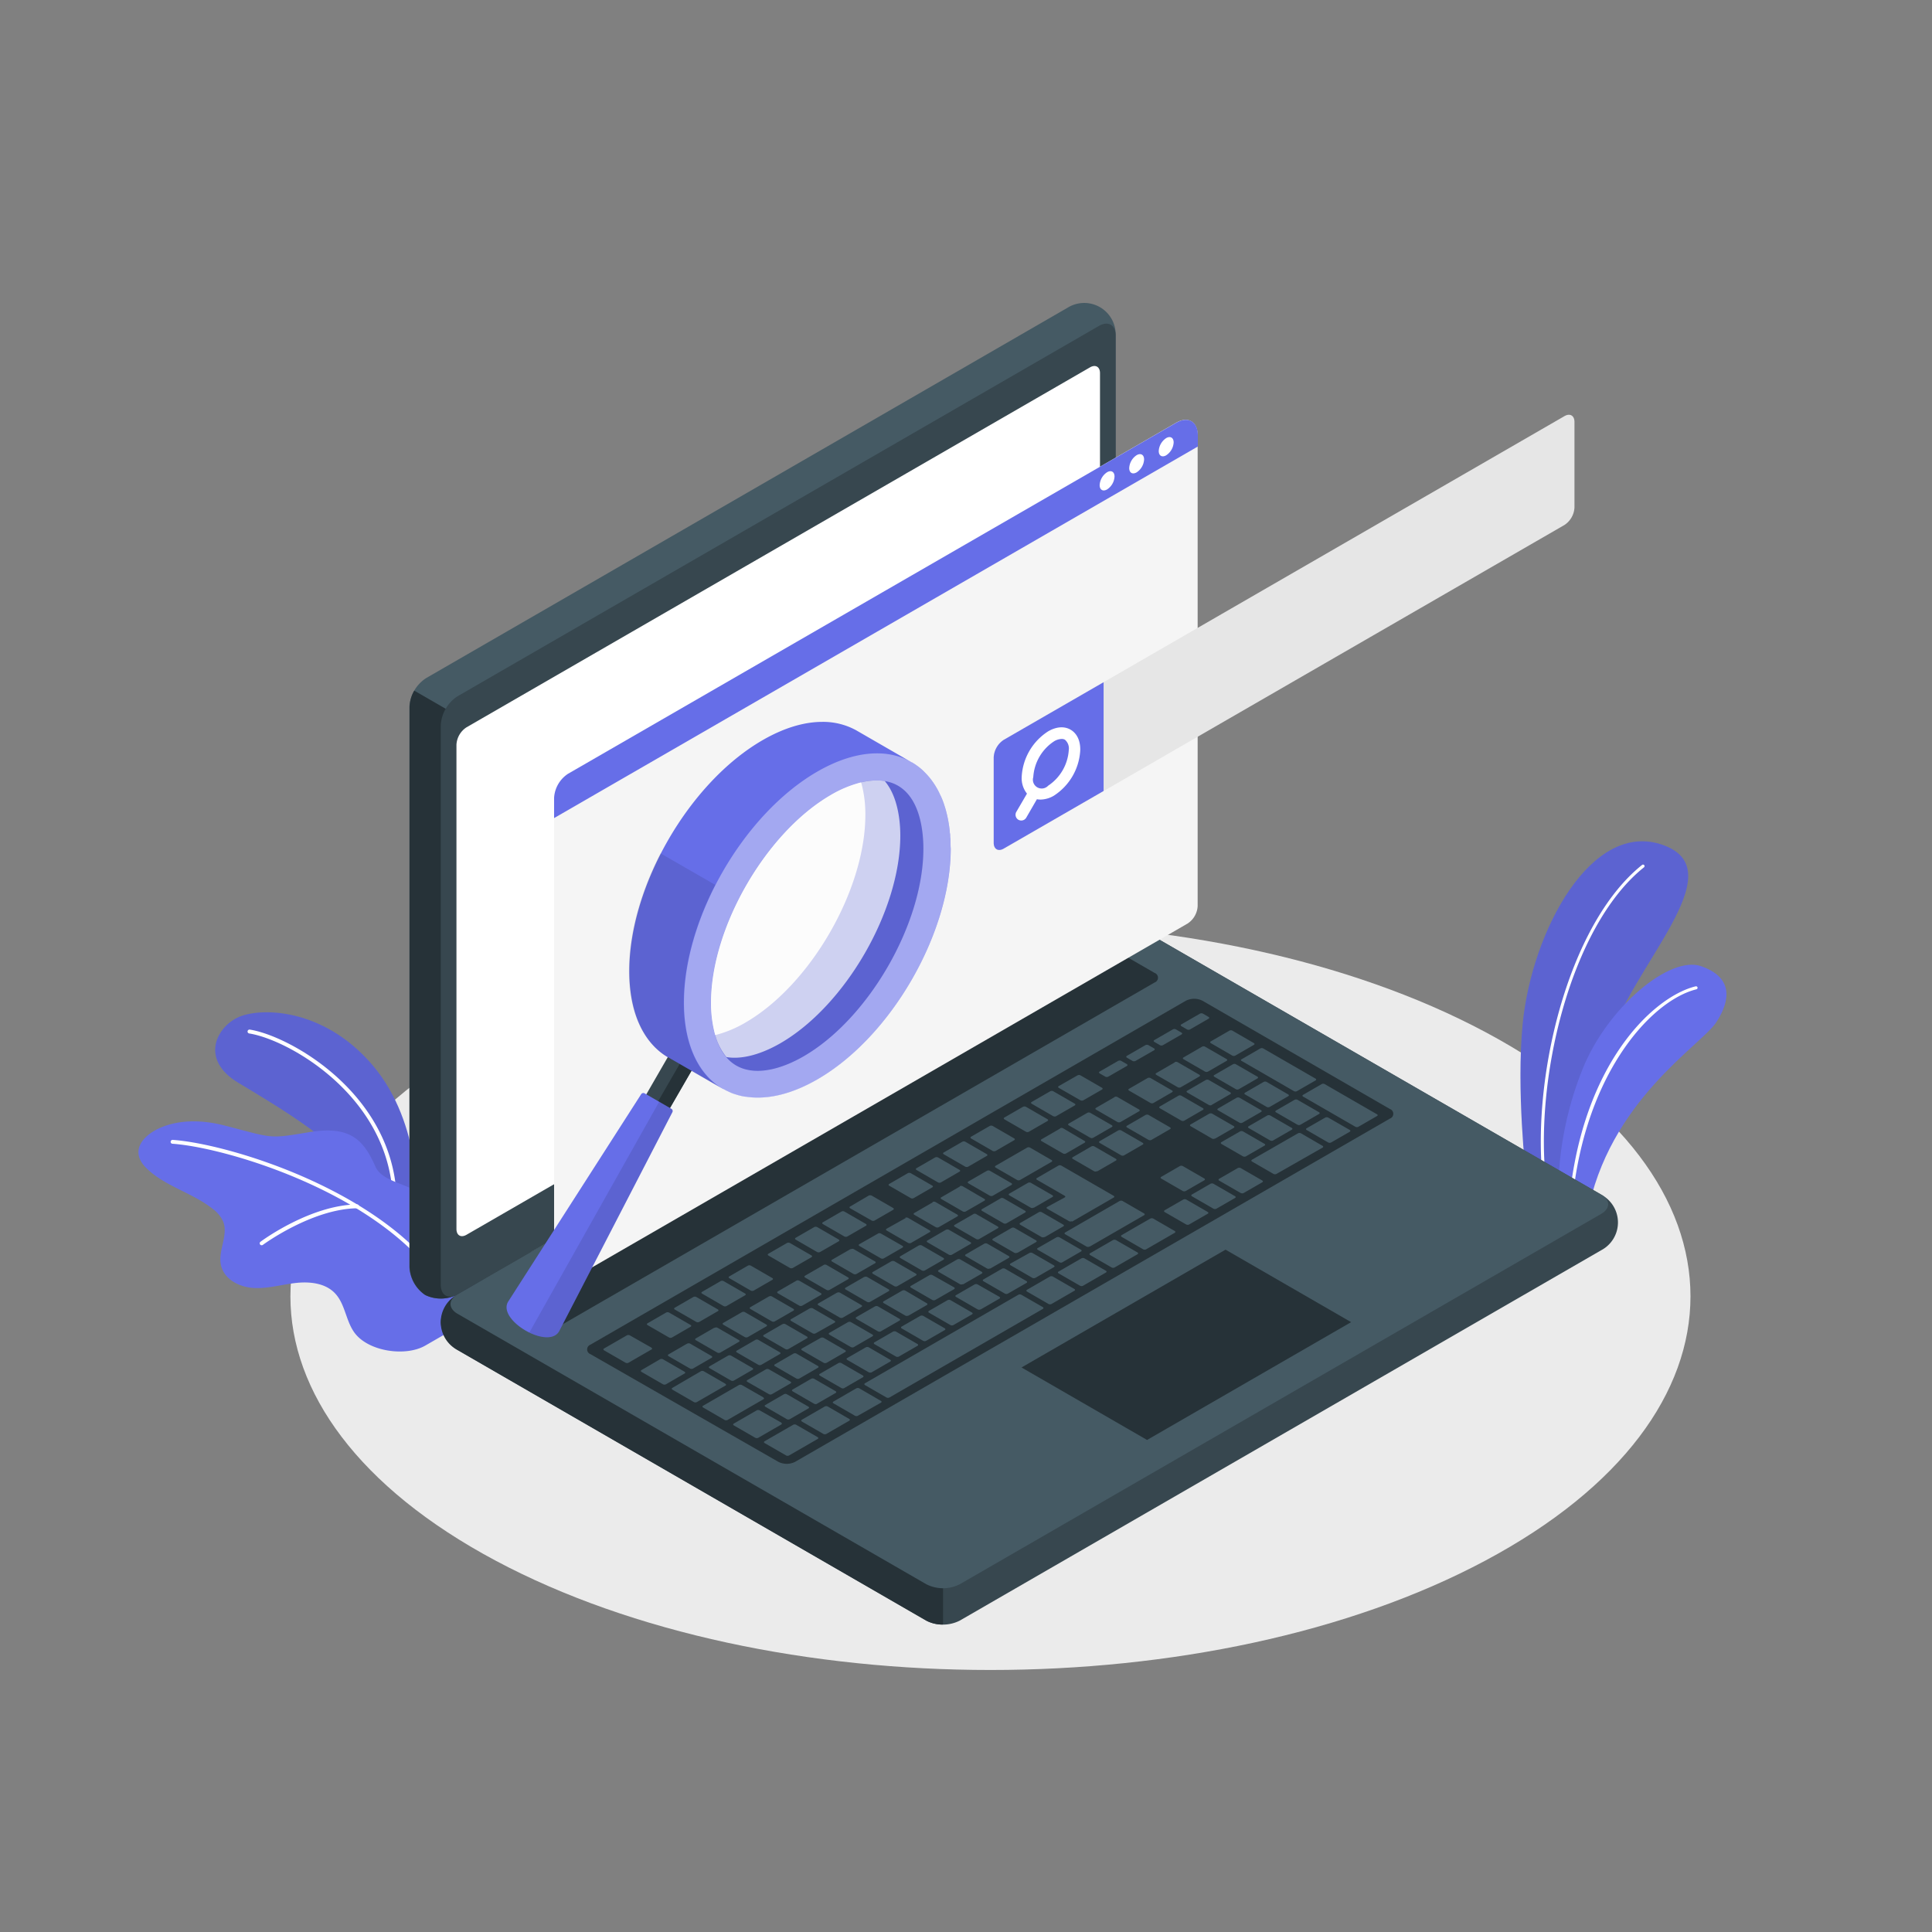 <svg xmlns="http://www.w3.org/2000/svg" viewBox="0 0 500 500"><rect x="0" y="0" width="500" height="500" fill="#808080" stroke="none"/><g id="freepik--Floor--inject-3"><g id="freepik--floor--inject-3"><path d="M128.22,403.87c70.75,37.76,185.46,37.76,256.21,0s70.76-99,0-136.76-185.46-37.77-256.21,0S57.47,366.1,128.22,403.87Z" style="fill:#ebebeb"></path></g></g><g id="freepik--Plants--inject-3"><g id="freepik--plants--inject-3"><path d="M405.24,310.18l-10.32-6s-2.53-22.11-.85-39.23c2.37-24.07,17.91-53,36.44-46.22S422,250.08,416,270.48,405.24,310.18,405.24,310.18Z" style="fill:#666EE8"></path><path d="M405.24,310.18l-10.32-6s-2.53-22.11-.85-39.23c2.37-24.07,17.91-53,36.44-46.22S422,250.08,416,270.48,405.24,310.18,405.24,310.18Z" style="opacity:0.1"></path><path d="M399.87,307.47a.4.4,0,0,1-.4-.34c-3.51-27,6.1-67.81,25.5-83.29a.39.39,0,0,1,.55.06.4.4,0,0,1-.06.56c-19.19,15.32-28.68,55.81-25.2,82.56a.4.4,0,0,1-.34.45Z" style="fill:#fff"></path><path d="M410.75,314.45l-7.34-4.25s-1.25-15.17,6.19-33.6c6.47-16,22.54-29.36,30.62-26.56s7.88,8.53,3.94,14.54S416.25,284.92,410.75,314.45Z" style="fill:#666EE8"></path><path d="M406.2,314.84h0a.39.39,0,0,1-.37-.42c2.42-37.76,21.52-56.33,33-59.16a.41.41,0,0,1,.49.29.4.4,0,0,1-.29.48c-12.09,3-30.13,23.1-32.39,58.44A.4.4,0,0,1,406.2,314.84Z" style="fill:#fff"></path><path d="M108,313.12s1.37-22.17-11.51-37.37-29.65-15.14-35.2-12.31-9.28,10.92.27,16.71,29.86,17.38,33.24,27.72Z" style="fill:#666EE8"></path><path d="M108,313.12s1.37-22.17-11.51-37.37-29.65-15.14-35.2-12.31-9.28,10.92.27,16.71,29.86,17.38,33.24,27.72Z" style="opacity:0.1"></path><path d="M101.94,307.57a.51.51,0,0,1-.5-.45C98.79,282.59,74.27,269,64.5,267.46a.5.5,0,1,1,.15-1c10,1.57,35.07,15.47,37.79,40.55a.5.5,0,0,1-.45.55Z" style="fill:#fff"></path><path d="M97.17,301.94c-3.23-7.36-6.88-10.66-17.38-8.9s-9,1.49-21.85-1.8c-5.42-1.38-11.51-1.6-16.71.74-4.39,2-7.67,6-3.42,10.26C42.59,307,49.72,308.63,55,312.82a8.31,8.31,0,0,1,2.76,3.33c1.39,3.54-1.39,7.53-.58,11.24s4.71,5.69,8.37,5.93,7.27-.86,10.92-1.28,7.75,0,10.27,2.71c2.7,2.87,2.77,7.46,5.28,10.51,3.76,4.57,13,5.84,18,3l13.09-7.55c8.65-11.66-5-20.9-12.15-29.95C107.49,306.35,99.11,306.37,97.17,301.94Z" style="fill:#666EE8"></path><path d="M115,333.67a.47.47,0,0,1-.42-.24C99.65,309.24,59,297,44.62,296a.5.5,0,0,1-.46-.53.51.51,0,0,1,.53-.47c14.57,1,55.61,13.42,70.74,37.93a.51.51,0,0,1-.17.69A.59.59,0,0,1,115,333.67Z" style="fill:#fff"></path><path d="M67.71,322.27a.48.48,0,0,1-.4-.2.5.5,0,0,1,.1-.7c.52-.39,12.92-9.49,25-9.67h0a.49.49,0,0,1,.5.49.5.5,0,0,1-.49.51c-11.73.17-24.26,9.38-24.39,9.47A.46.46,0,0,1,67.71,322.27Z" style="fill:#fff"></path></g></g><g id="freepik--Device--inject-3"><g id="freepik--Laptop--inject-3"><path d="M114.07,342.17a9.29,9.29,0,0,0,4.33,7.19l121.33,70.05a9.57,9.57,0,0,0,8.66,0l166-95.85a8.13,8.13,0,0,0,0-14.38l-121.32-70a9.57,9.57,0,0,0-8.66,0L118.4,335A9.29,9.29,0,0,0,114.07,342.17Z" style="fill:#37474f"></path><path d="M164.13,308.58,118.4,335a8.13,8.13,0,0,0,0,14.38l121.33,70.05a8.83,8.83,0,0,0,4.33,1V308.58Z" style="fill:#263238"></path><path d="M110,335.14a9.31,9.31,0,0,1-4.06-7.35V183a9.56,9.56,0,0,1,4.33-7.5l166-95.85a8.14,8.14,0,0,1,12.46,7.19V231.64a9.58,9.58,0,0,1-4.33,7.5L118.4,335A9.3,9.3,0,0,1,110,335.14Z" style="fill:#455a64"></path><path d="M126.26,189.73l-19.05-11A8.87,8.87,0,0,0,106,183V327.79a9.31,9.31,0,0,0,4.06,7.35,9.3,9.3,0,0,0,8.39-.16l18.94-10.93Z" style="fill:#263238"></path><path d="M114.07,187.7V332.48c0,2.76,1.94,3.88,4.33,2.5l166-95.84a9.58,9.58,0,0,0,4.33-7.5V86.85c0-2.76-1.94-3.88-4.33-2.5l-166,95.85A9.56,9.56,0,0,0,114.07,187.7Z" style="fill:#37474f"></path><path d="M118.4,340l121.33,70a9.57,9.57,0,0,0,8.66,0l166-95.85c2.4-1.38,2.4-3.62,0-5l-121.32-70a9.57,9.57,0,0,0-8.66,0L118.4,335C116,336.36,116,338.6,118.4,340Z" style="fill:#455a64"></path><path d="M120.73,188.23,282.08,95.08c1.43-.83,2.6-.16,2.6,1.5V221.91a5.76,5.76,0,0,1-2.6,4.5L120.73,319.56c-1.44.83-2.6.16-2.6-1.5V192.73A5.73,5.73,0,0,1,120.73,188.23Z" style="fill:#fff"></path><path d="M132.48,336.23l154.09-89a4.79,4.79,0,0,1,4.33,0l7.89,4.55a1.32,1.32,0,0,1,0,2.5L144.67,343.27a4.79,4.79,0,0,1-4.33,0l-7.86-4.54A1.32,1.32,0,0,1,132.48,336.23Z" style="fill:#263238"></path><path d="M152.8,348l154.08-89a4.81,4.81,0,0,1,4.34,0l48.47,28a1.32,1.32,0,0,1,0,2.5L205.78,378.32a4.81,4.81,0,0,1-4.34,0L152.8,350.45A1.31,1.31,0,0,1,152.8,348Z" style="fill:#263238"></path><path d="M290.92,299l4.83-2.79c.2-.12.19-.31,0-.44l-5.58-3.22a.84.84,0,0,0-.77,0l-4.82,2.79c-.21.12-.2.31,0,.44l5.58,3.22A.84.84,0,0,0,290.92,299ZM281.4,288l-4.82,2.79c-.21.11-.2.31,0,.44l5.58,3.22a.84.84,0,0,0,.77,0l4.83-2.79c.2-.12.19-.32,0-.44L282.17,288A.84.84,0,0,0,281.4,288Zm-15.58,9-8.17,4.71c-.2.12-.19.32,0,.45l5.58,3.22a.84.84,0,0,0,.77,0l8.16-4.71c.21-.12.19-.32,0-.44L266.58,297A.82.82,0,0,0,265.82,297Zm8.53-4.93-4.82,2.79c-.21.12-.2.32,0,.44l5.58,3.22a.84.84,0,0,0,.77,0l4.83-2.79c.2-.12.19-.31,0-.44L275.12,292A.84.84,0,0,0,274.35,292ZM255.42,303l-4.82,2.78c-.21.12-.19.32,0,.45l5.58,3.22a.85.85,0,0,0,.76,0l4.83-2.79c.2-.12.19-.32,0-.44L256.19,303A.84.84,0,0,0,255.42,303Zm-7,4.07-4.82,2.79c-.21.11-.19.31,0,.44l5.58,3.22a.84.84,0,0,0,.77,0l4.83-2.79c.2-.12.19-.32,0-.44L249.14,307A.84.84,0,0,0,248.37,307Zm21.95,13.1,4.82-2.79c.21-.12.19-.31,0-.44l-5.58-3.22a.82.82,0,0,0-.76,0l-4.83,2.79c-.2.12-.19.31,0,.44l5.58,3.22A.84.84,0,0,0,270.32,320.12Zm-7.06,4.07,4.83-2.79c.2-.11.19-.31,0-.44l-5.58-3.22a.84.84,0,0,0-.77,0l-4.82,2.79c-.21.12-.19.32,0,.44l5.58,3.22A.82.82,0,0,0,263.26,324.19Zm-7.05,4.07,4.83-2.78c.2-.12.19-.32,0-.45l-5.58-3.22a.87.87,0,0,0-.77,0l-4.82,2.79c-.21.12-.19.32,0,.44l5.57,3.22A.84.84,0,0,0,256.21,328.26Zm-7,4.07,4.83-2.78c.2-.12.19-.32,0-.45l-5.58-3.22a.84.84,0,0,0-.77,0l-4.82,2.78c-.21.12-.2.32,0,.45l5.58,3.22A.87.87,0,0,0,249.16,332.33Zm34.71-29.24,4.83-2.79c.2-.11.19-.31,0-.44l-5.58-3.22a.87.87,0,0,0-.77,0l-4.82,2.79c-.21.12-.2.32,0,.44l5.58,3.22A.84.84,0,0,0,283.87,303.09Zm-6.5,13,10.76-6.22c.2-.11.19-.31,0-.44l-13.55-7.82a.84.84,0,0,0-.77,0l-5.56,3.22c-.21.11-.19.31,0,.44l7.18,4.14c.22.13.23.33,0,.45L271,312.37c-.2.11-.19.31,0,.44L276.6,316A.84.84,0,0,0,277.37,316.05Zm-36.05-5-4.82,2.79c-.21.12-.2.31,0,.44l5.58,3.22a.84.84,0,0,0,.77,0l4.83-2.79c.2-.12.19-.31,0-.44l-5.58-3.22A.84.84,0,0,0,241.32,311.09Zm-7,4.07L229.44,318c-.2.12-.19.32,0,.44l5.58,3.22a.84.84,0,0,0,.77,0l4.83-2.79c.2-.11.19-.31,0-.44L235,315.18A.84.84,0,0,0,234.27,315.16ZM199,360.81a.84.84,0,0,0,.77,0l4.83-2.79c.2-.11.19-.31,0-.44L199,354.38a.84.84,0,0,0-.77,0l-4.82,2.79c-.21.12-.2.32,0,.44Zm-21.17-13.08L173,350.52c-.2.12-.19.31,0,.44l5.58,3.22a.84.84,0,0,0,.77,0l4.83-2.79c.2-.12.19-.31,0-.44l-5.58-3.22A.84.84,0,0,0,177.86,347.73Zm11.35,9.55a.84.84,0,0,0,.77,0l4.82-2.79c.21-.11.19-.31,0-.44l-5.57-3.22a.84.84,0,0,0-.77,0l-4.83,2.79c-.2.12-.19.32,0,.44Zm22.27,6,4.83-2.79c.2-.12.19-.31,0-.44l-5.58-3.22a.84.84,0,0,0-.77,0l-4.82,2.79c-.21.11-.19.31,0,.44l5.57,3.22A.84.84,0,0,0,211.48,363.29Zm-7.82,4a.84.84,0,0,0,.77,0l4.83-2.79c.2-.11.19-.31,0-.44l-5.58-3.22a.84.84,0,0,0-.77,0l-4.82,2.79c-.21.12-.2.32,0,.44Zm-18.75-23.68-4.82,2.79c-.21.11-.2.31,0,.44l5.58,3.22a.84.84,0,0,0,.77,0l4.83-2.79c.2-.12.19-.32,0-.44l-5.58-3.22A.84.84,0,0,0,184.91,343.66Zm35.26-20.35-4.83,2.78c-.2.12-.19.32,0,.44l5.58,3.23a.87.87,0,0,0,.77,0l4.82-2.78c.21-.12.2-.32,0-.45l-5.58-3.22A.84.84,0,0,0,220.17,323.31ZM192,339.59l-4.82,2.78c-.21.12-.2.32,0,.45l5.58,3.22a.87.87,0,0,0,.77,0l4.83-2.79c.2-.12.19-.32,0-.44l-5.58-3.23A.87.87,0,0,0,192,339.59Zm35.26-20.36L222.39,322c-.2.12-.19.32,0,.44l5.58,3.22a.84.84,0,0,0,.77,0l4.82-2.78c.21-.12.2-.32,0-.45L228,319.25A.87.87,0,0,0,227.22,319.23Zm-14.1,8.15-4.83,2.78c-.2.12-.19.32,0,.45l5.58,3.22a.87.87,0,0,0,.77,0l4.82-2.78c.21-.12.19-.32,0-.45l-5.57-3.22A.87.87,0,0,0,213.12,327.38Zm-7.06,4.07-4.82,2.78c-.21.12-.19.32,0,.45l5.58,3.22a.87.87,0,0,0,.77,0l4.82-2.78c.2-.12.19-.32,0-.45l-5.58-3.22A.87.87,0,0,0,206.06,331.45ZM199,335.52l-4.82,2.78c-.21.12-.19.32,0,.45l5.57,3.22a.84.84,0,0,0,.77,0l4.83-2.78c.2-.12.19-.32,0-.45l-5.58-3.22A.87.87,0,0,0,199,335.52Zm36.05,5,4.82-2.78c.21-.12.2-.32,0-.45L234.28,334a.87.87,0,0,0-.77,0l-4.83,2.78c-.2.12-.19.32,0,.45l5.58,3.22A.84.84,0,0,0,235.06,340.47ZM297,279l-4.83,2.79c-.2.12-.19.31,0,.44l5.58,3.22a.84.84,0,0,0,.77,0l4.82-2.79c.21-.12.2-.31,0-.44L297.76,279A.84.84,0,0,0,297,279Zm-8.54,4.93-4.82,2.79c-.21.11-.19.31,0,.44l5.57,3.22a.87.87,0,0,0,.77,0l4.83-2.79c.2-.12.19-.32,0-.44l-5.58-3.22A.84.84,0,0,0,288.45,283.88Zm15.59-9-4.82,2.79c-.21.11-.2.31,0,.44l5.58,3.22a.84.84,0,0,0,.77,0l4.83-2.79c.2-.12.19-.32,0-.44l-5.58-3.22A.84.84,0,0,0,304,274.88Zm-36.5,37.64,4.83-2.79c.2-.12.19-.32,0-.44l-5.58-3.22a.84.84,0,0,0-.77,0l-4.82,2.79c-.21.11-.2.31,0,.44l5.58,3.22A.84.84,0,0,0,267.54,312.52Zm44.32-41.69a.84.84,0,0,0-.77,0l-4.82,2.79c-.21.11-.2.31,0,.44l5.58,3.22a.87.87,0,0,0,.77,0l4.83-2.79c.2-.12.19-.32,0-.44ZM242.11,336.4l4.83-2.78c.2-.12.19-.32,0-.45L241.33,330a.84.84,0,0,0-.77,0l-4.82,2.78c-.21.12-.2.32,0,.45l5.58,3.22A.87.87,0,0,0,242.11,336.4Zm86.47-49.92,4.83-2.79c.2-.11.19-.31,0-.44L327.8,280a.84.84,0,0,0-.77,0l-4.82,2.79c-.21.12-.2.32,0,.44l5.58,3.22A.84.84,0,0,0,328.58,286.48Zm-15-.53,4.83-2.79c.2-.12.19-.31,0-.44l-5.58-3.22a.84.84,0,0,0-.77,0l-4.82,2.79c-.21.12-.2.31,0,.44l5.58,3.22A.84.84,0,0,0,313.56,286Zm6.27-10.52a.84.84,0,0,0-.77,0l-4.82,2.79c-.21.11-.2.31,0,.44l5.58,3.22a.84.84,0,0,0,.77,0l4.83-2.79c.2-.12.19-.32,0-.44Zm1.49-.86,13.54,7.82a.84.84,0,0,0,.77,0l4.83-2.79c.2-.12.19-.31,0-.44l-13.55-7.82a.84.84,0,0,0-.77,0l-4.82,2.79C321.08,274.24,321.1,274.44,321.32,274.57Zm-16.36,9-4.83,2.79c-.2.12-.19.32,0,.44l5.58,3.22a.84.84,0,0,0,.77,0l4.82-2.79c.21-.11.2-.31,0-.44l-5.58-3.22A.84.84,0,0,0,305,283.55Zm-53.07,30.64L247.06,317c-.2.12-.19.32,0,.44l5.58,3.22a.84.84,0,0,0,.77,0l4.82-2.79c.21-.11.2-.31,0-.44l-5.58-3.22A.84.84,0,0,0,251.89,314.19Zm68.87-23.66a.84.84,0,0,0,.77,0l4.83-2.79c.2-.11.19-.31,0-.44l-5.58-3.22a.87.87,0,0,0-.77,0l-4.82,2.79c-.21.12-.2.32,0,.44Zm-61.82,19.59-4.82,2.79c-.21.12-.2.31,0,.44l5.58,3.22a.84.84,0,0,0,.77,0l4.83-2.79c.2-.12.19-.31,0-.44l-5.58-3.22A.84.84,0,0,0,258.94,310.12Zm-52.86,46.62a.84.84,0,0,0,.77,0l4.83-2.79c.2-.12.19-.31,0-.44l-5.58-3.22a.84.84,0,0,0-.77,0l-4.82,2.79c-.21.12-.19.31,0,.44Zm-10.6-10-4.83,2.79c-.2.12-.19.31,0,.44l5.58,3.22a.84.84,0,0,0,.77,0l4.82-2.79c.21-.12.2-.31,0-.44l-5.58-3.22A.84.84,0,0,0,195.48,346.76Zm18.43,5.93,4.82-2.79c.2-.12.19-.32,0-.44l-5.58-3.22a.84.84,0,0,0-.77,0L207.53,349c-.2.11-.19.31,0,.44l5.58,3.22A.84.84,0,0,0,213.91,352.69Zm7.05-4.07,4.82-2.79c.21-.12.19-.32,0-.44l-5.57-3.22a.84.84,0,0,0-.77,0l-4.83,2.78c-.2.12-.19.32,0,.45l5.58,3.22A.87.87,0,0,0,221,348.62Zm7-4.08,4.82-2.78c.21-.12.2-.32,0-.44l-5.58-3.23a.87.87,0,0,0-.77,0l-4.83,2.78c-.2.12-.19.32,0,.45l5.58,3.22A.84.84,0,0,0,228,344.54Zm-25.48-1.85-4.83,2.79c-.2.11-.19.31,0,.44l5.58,3.22a.84.84,0,0,0,.77,0l4.83-2.79c.2-.12.19-.32,0-.44l-5.58-3.22A.84.84,0,0,0,202.53,342.69Zm7.05-4.07-4.82,2.78c-.21.12-.2.32,0,.45l5.58,3.22a.87.87,0,0,0,.77,0L216,342.3c.2-.12.19-.32,0-.44l-5.58-3.22A.84.84,0,0,0,209.58,338.62Zm28.21-16.28L233,325.12c-.2.12-.19.32,0,.45l5.58,3.22a.87.87,0,0,0,.77,0l4.82-2.78c.21-.12.19-.32,0-.45l-5.57-3.22A.84.84,0,0,0,237.79,322.34Zm-7.06,4.07-4.82,2.78c-.2.12-.19.32,0,.45l5.58,3.22a.87.87,0,0,0,.77,0l4.82-2.78c.21-.12.19-.32,0-.45l-5.58-3.22A.87.87,0,0,0,230.73,326.41Zm14.11-8.15L240,321.05c-.2.12-.19.32,0,.44l5.58,3.23a.87.87,0,0,0,.77,0l4.82-2.79c.21-.11.2-.31,0-.44l-5.58-3.22A.87.87,0,0,0,244.84,318.26Zm-28.21,16.29-4.82,2.78c-.21.12-.2.32,0,.45l5.58,3.22a.87.87,0,0,0,.77,0l4.83-2.79c.2-.12.19-.32,0-.44l-5.58-3.23A.87.87,0,0,0,216.63,334.55Zm7.05-4.07-4.82,2.78c-.21.12-.19.32,0,.45l5.58,3.22a.82.82,0,0,0,.76,0l4.83-2.78c.2-.12.19-.32,0-.45l-5.58-3.22A.87.87,0,0,0,223.68,330.48Zm-5.14,28.74,4.82-2.79c.2-.12.19-.32,0-.44l-5.58-3.22a.84.84,0,0,0-.77,0l-4.82,2.79c-.21.11-.19.31,0,.44l5.58,3.22A.84.84,0,0,0,218.54,359.22ZM177.16,355l-5.58-3.22a.84.84,0,0,0-.77,0L166,354.59c-.2.12-.19.31,0,.44l5.58,3.22a.84.84,0,0,0,.77,0l4.82-2.79C177.39,355.37,177.38,355.17,177.16,355Zm10.56,3.1-5.58-3.22a.85.85,0,0,0-.76,0L174,359.19c-.2.12-.19.32,0,.44l5.58,3.22a.84.84,0,0,0,.77,0l7.42-4.28C188,358.47,187.94,358.27,187.72,358.14Zm-19.12-9.33L163,345.59a.84.84,0,0,0-.77,0L156.31,349c-.2.12-.19.32,0,.45l5.58,3.22a.84.84,0,0,0,.77,0l5.93-3.42C168.83,349.14,168.82,348.94,168.6,348.81Zm4.55-2.63a.84.84,0,0,0,.77,0l4.82-2.79c.21-.11.2-.31,0-.44l-5.58-3.22a.84.84,0,0,0-.77,0l-4.83,2.79c-.2.12-.19.32,0,.44Zm24.4,15.49L192,358.45a.87.87,0,0,0-.77,0l-9.28,5.36c-.2.12-.19.32,0,.44l5.58,3.23a.87.87,0,0,0,.77,0l9.28-5.36C197.78,362,197.77,361.8,197.55,361.67Zm4.63,6.53L196.6,365a.84.84,0,0,0-.77,0l-5.94,3.43c-.2.12-.19.32,0,.45l5.58,3.22a.87.87,0,0,0,.77,0l5.94-3.43C202.41,368.53,202.4,368.33,202.18,368.2Zm23.4-52.29a.84.84,0,0,0,.77,0l4.82-2.78c.21-.12.19-.32,0-.45l-5.58-3.22a.87.87,0,0,0-.77,0L220,312.25c-.2.12-.19.32,0,.44Zm-14.11,8.15a.87.87,0,0,0,.77,0l4.83-2.78c.2-.12.19-.32,0-.45l-5.58-3.22a.87.87,0,0,0-.77,0l-4.82,2.78c-.21.12-.19.32,0,.45ZM180.2,342.11a.84.84,0,0,0,.77,0l4.82-2.79c.21-.12.2-.31,0-.44l-5.58-3.22a.84.84,0,0,0-.77,0l-4.83,2.79c-.2.12-.19.31,0,.44ZM218.53,320a.85.85,0,0,0,.76,0l4.83-2.78c.2-.12.19-.32,0-.45l-5.58-3.22a.84.84,0,0,0-.77,0l-4.82,2.78c-.21.12-.19.32,0,.45Zm-14.11,8.14a.84.84,0,0,0,.77,0l4.83-2.78c.2-.12.19-.32,0-.45l-5.58-3.22a.87.87,0,0,0-.77,0l-4.82,2.78c-.21.12-.2.32,0,.45Zm1.63,40.59a.87.87,0,0,0-.77,0L197.86,373c-.2.12-.19.32,0,.45l5.58,3.22a.84.84,0,0,0,.77,0l7.42-4.28c.21-.12.19-.32,0-.45ZM194.3,334a.87.87,0,0,0,.77,0l4.83-2.79c.2-.12.19-.32,0-.44l-5.58-3.22a.84.84,0,0,0-.77,0l-4.82,2.79c-.21.11-.2.31,0,.44ZM187.25,338a.84.84,0,0,0,.77,0l4.83-2.79c.2-.12.19-.32,0-.44l-5.58-3.22a.84.84,0,0,0-.77,0l-4.82,2.79c-.21.11-.2.31,0,.44ZM336.69,293.3a.84.84,0,0,0-.77,0L324,300.14c-.2.12-.19.32,0,.45l5.58,3.22a.87.87,0,0,0,.77,0L342.29,297c.21-.12.2-.32,0-.45Zm-15.59,9a.84.84,0,0,0-.77,0l-4.82,2.78c-.21.12-.2.32,0,.45l5.58,3.22a.87.87,0,0,0,.77,0l4.83-2.78c.2-.12.19-.32,0-.45Zm-95.51,52.85,4.82-2.79c.21-.12.19-.32,0-.44l-5.57-3.23a.87.87,0,0,0-.77,0l-4.83,2.78c-.2.12-.19.32,0,.45l5.58,3.22A.87.87,0,0,0,225.59,355.15ZM307,310.44a.87.87,0,0,0-.77,0l-4.83,2.78c-.2.12-.19.32,0,.45l5.58,3.22a.84.84,0,0,0,.77,0l4.82-2.78c.21-.12.2-.32,0-.45Zm36.74-21.21a.87.87,0,0,0-.77,0L338.15,292c-.21.12-.2.32,0,.44l5.58,3.23a.87.87,0,0,0,.77,0l4.83-2.78c.2-.12.19-.32,0-.45Zm12.63-.85-13.55-7.82a.84.84,0,0,0-.77,0l-4.82,2.79c-.21.12-.2.32,0,.44l13.55,7.82a.84.84,0,0,0,.77,0l4.83-2.79C356.6,288.71,356.59,288.51,356.37,288.38Zm-75.72,37.28a.84.84,0,0,0-.77,0l-5.94,3.43c-.2.12-.19.32,0,.44l5.58,3.22a.84.84,0,0,0,.77,0l5.94-3.43c.2-.12.19-.32,0-.44Zm17.81-10.29a.84.84,0,0,0-.77,0l-7.42,4.28c-.2.12-.19.32,0,.44l5.58,3.23a.87.87,0,0,0,.77,0l7.42-4.28c.2-.12.19-.32,0-.45Zm-34.14,19.71a.87.87,0,0,0-.77,0L223.84,358c-.2.12-.19.32,0,.45l5.58,3.22a.87.87,0,0,0,.77,0l39.71-22.93c.2-.12.19-.32,0-.45ZM222.38,359.3a.84.84,0,0,0-.77,0l-5.93,3.43c-.21.12-.2.32,0,.44l5.58,3.22a.84.84,0,0,0,.77,0L228,363c.2-.12.19-.32,0-.44Zm50.1-28.93a.87.87,0,0,0-.77,0l-5.93,3.43c-.21.12-.2.32,0,.45l5.58,3.22a.87.87,0,0,0,.77,0l5.94-3.43c.21-.11.19-.31,0-.44ZM214.22,364a.87.87,0,0,0-.77,0l-5.94,3.43c-.2.12-.19.32,0,.45l5.58,3.22a.87.87,0,0,0,.77,0l5.93-3.42c.21-.12.2-.32,0-.45Zm74.59-43.07a.87.87,0,0,0-.77,0l-5.93,3.42c-.21.12-.2.32,0,.45l5.58,3.22a.87.87,0,0,0,.77,0l5.94-3.43c.21-.12.19-.32,0-.45Zm25.24-14.57a.84.84,0,0,0-.77,0l-4.82,2.78c-.21.12-.2.32,0,.45l5.58,3.22a.87.87,0,0,0,.77,0l4.83-2.78c.2-.12.19-.32,0-.45Zm15.45-11.22,4.82-2.78c.21-.12.2-.32,0-.45l-5.58-3.22a.87.87,0,0,0-.77,0l-4.83,2.79c-.2.12-.19.32,0,.44l5.58,3.23A.87.87,0,0,0,329.5,295.15ZM298,295l4.83-2.79c.2-.12.19-.32,0-.44l-5.58-3.22a.84.84,0,0,0-.77,0l-4.82,2.79c-.21.12-.19.31,0,.44l5.57,3.22A.84.84,0,0,0,298,295Zm-16,27.63,14.1-8.14c.2-.12.19-.32,0-.45l-5.58-3.22a.87.87,0,0,0-.77,0l-14.1,8.15c-.2.11-.19.31,0,.44l5.58,3.22A.84.84,0,0,0,282,322.58Zm39.68-23.37a.87.87,0,0,0,.77,0l4.82-2.78c.21-.12.2-.32,0-.45l-5.58-3.22a.84.84,0,0,0-.77,0l-4.83,2.78c-.2.12-.19.32,0,.45Zm-7.2-4.59,4.82-2.78c.21-.12.2-.32,0-.45l-5.58-3.22a.87.87,0,0,0-.77,0l-4.83,2.79c-.2.12-.19.32,0,.44l5.58,3.23A.87.87,0,0,0,314.48,294.62Zm-39.53,32,4.82-2.79c.21-.12.19-.31,0-.44l-5.58-3.22a.84.84,0,0,0-.77,0L268.57,323c-.21.12-.19.31,0,.44l5.58,3.22A.84.84,0,0,0,275,326.65Zm31.14-18.44a.87.87,0,0,0,.77,0l4.83-2.78c.2-.12.19-.32,0-.45l-5.58-3.22a.87.87,0,0,0-.77,0l-4.82,2.79c-.21.12-.2.32,0,.44ZM239.69,347l4.82-2.78c.21-.12.2-.32,0-.45l-5.58-3.22a.87.87,0,0,0-.77,0l-4.83,2.78c-.2.12-.19.32,0,.45l5.58,3.22A.87.87,0,0,0,239.69,347Zm7.05-4.07,4.83-2.78c.2-.12.19-.32,0-.45L246,336.48a.84.84,0,0,0-.77,0l-4.83,2.78c-.2.12-.19.32,0,.45l5.58,3.22A.87.87,0,0,0,246.74,342.93Zm-14.1,8.14,4.82-2.78c.21-.12.2-.32,0-.45l-5.57-3.22a.87.87,0,0,0-.77,0l-4.83,2.78c-.2.12-.19.32,0,.45l5.58,3.22A.84.84,0,0,0,232.64,351.07Zm28.2-16.28,4.83-2.78c.2-.12.19-.32,0-.45l-5.58-3.22a.87.87,0,0,0-.77,0l-4.82,2.79c-.21.12-.2.32,0,.44l5.58,3.22A.84.84,0,0,0,260.84,334.79Zm-7,4.07,4.83-2.78c.2-.12.19-.32,0-.45L253,332.41a.84.84,0,0,0-.77,0l-4.82,2.78c-.21.12-.2.32,0,.44l5.58,3.23A.87.87,0,0,0,253.79,338.86Zm14.1-8.14,4.83-2.79c.2-.11.19-.31,0-.44l-5.58-3.22a.84.84,0,0,0-.77,0L261.52,327c-.21.12-.19.32,0,.44l5.57,3.22A.84.84,0,0,0,267.89,330.72Zm32.26-60.23a.84.84,0,0,0,.77,0l4.83-2.79c.2-.11.19-.31,0-.44l-1.48-.86a.87.87,0,0,0-.77,0l-4.83,2.78c-.2.12-.19.32,0,.45Zm-34.69,22.4a.84.84,0,0,0,.77,0l4.82-2.78c.21-.12.2-.32,0-.45l-5.58-3.22a.87.87,0,0,0-.77,0l-4.83,2.78c-.2.12-.19.32,0,.45Zm14.1-8.14a.87.87,0,0,0,.77,0l4.83-2.78c.2-.12.19-.32,0-.45l-5.58-3.22a.84.84,0,0,0-.77,0L274,281.08c-.21.12-.2.32,0,.45Zm-22.71,13.11a.87.87,0,0,0,.77,0l4.82-2.79c.21-.12.2-.32,0-.44l-5.58-3.23a.87.87,0,0,0-.77,0l-4.83,2.78c-.2.12-.19.32,0,.45Zm15.66-9a.87.87,0,0,0,.77,0l4.83-2.78c.2-.12.19-.32,0-.45l-5.58-3.22a.87.87,0,0,0-.77,0l-4.82,2.78c-.21.12-.2.32,0,.45ZM242.75,306a.84.84,0,0,0,.77,0l4.82-2.79c.21-.12.19-.32,0-.44l-5.57-3.22a.84.84,0,0,0-.77,0l-4.83,2.79c-.2.11-.19.31,0,.44Zm7.05-4.07a.87.87,0,0,0,.77,0l4.82-2.79c.21-.12.2-.32,0-.44l-5.57-3.22a.84.84,0,0,0-.77,0l-4.83,2.79c-.2.11-.19.31,0,.44Zm36.25-23.29a.87.87,0,0,0,.77,0l4.83-2.78c.2-.12.19-.32,0-.45l-1.49-.86a.87.87,0,0,0-.77,0l-4.82,2.78c-.21.12-.19.32,0,.45Zm21.16-12.22a.82.82,0,0,0,.76,0l4.83-2.79c.2-.12.19-.31,0-.44l-1.48-.86a.84.84,0,0,0-.77,0l-4.83,2.78c-.2.12-.19.32,0,.45Zm11.71,6.77a.87.87,0,0,0,.77,0l4.83-2.79c.2-.12.19-.32,0-.44l-5.58-3.23a.87.87,0,0,0-.77,0l-4.82,2.78c-.21.12-.19.32,0,.45Zm17.63,17.89,4.83-2.79c.2-.11.19-.31,0-.44l-5.58-3.22a.87.87,0,0,0-.77,0l-4.82,2.79c-.21.12-.2.32,0,.44l5.58,3.22A.84.84,0,0,0,336.55,291.08ZM293.1,274.57a.87.87,0,0,0,.77,0l4.83-2.78c.2-.12.19-.32,0-.45l-1.49-.86a.87.87,0,0,0-.77,0l-4.82,2.78c-.2.12-.19.32,0,.45Zm-57.4,35.5a.84.84,0,0,0,.77,0l4.82-2.79c.2-.12.19-.31,0-.44l-5.58-3.22a.84.84,0,0,0-.77,0l-4.82,2.79c-.2.12-.19.31,0,.44Z" style="fill:#455a64"></path><polygon points="264.37 353.9 317.17 323.41 349.67 342.17 296.86 372.66 264.37 353.9" style="fill:#263238"></polygon></g></g><g id="freepik--Window--inject-3"><g id="freepik--Tab--inject-3"><path d="M147,200.26l157.36-90.85c3.07-1.78,5.59-.32,5.59,3.23V234.51a5.76,5.76,0,0,1-2.6,4.5L146,332.17c-1.43.82-2.6.15-2.6-1.5V206.49A8,8,0,0,1,147,200.26Z" style="fill:#f5f5f5"></path><path d="M310,115.56v-2.92c0-3.55-2.52-5-5.59-3.23L147,200.26a8,8,0,0,0-3.6,6.23v5.23Z" style="fill:#666EE8"></path><path d="M286.52,122.21a4.26,4.26,0,0,0-1.93,3.34c0,1.23.86,1.73,1.93,1.11a4.24,4.24,0,0,0,1.92-3.33C288.44,122.1,287.58,121.6,286.52,122.21Z" style="fill:#fff"></path><path d="M294.16,117.8a4.26,4.26,0,0,0-1.92,3.34c0,1.23.86,1.72,1.92,1.11a4.26,4.26,0,0,0,1.93-3.34C296.09,117.68,295.23,117.18,294.16,117.8Z" style="fill:#fff"></path><path d="M301.81,113.38a4.29,4.29,0,0,0-1.93,3.34c0,1.23.87,1.73,1.93,1.11a4.25,4.25,0,0,0,1.93-3.33C303.74,113.27,302.87,112.77,301.81,113.38Z" style="fill:#fff"></path></g></g><g id="freepik--magnifying-glass--inject-3"><g id="freepik--Lens--inject-3"><rect x="168.17" y="267.61" width="7.07" height="29.99" transform="translate(164.3 -47.99) rotate(30)" style="fill:#37474f"></rect><rect x="171.47" y="268.49" width="3.53" height="29.99" transform="translate(164.96 -48.64) rotate(30)" style="fill:#263238"></rect><path d="M144.7,344.54c-2.79,4.85-16-2.85-13.22-7.63l34.45-53.73a.67.67,0,0,1,.9-.22l6.92,4a.66.66,0,0,1,.26.88Z" style="fill:#666EE8"></path><path d="M144.7,344.54,174,287.84a.66.66,0,0,0-.26-.88l-3.15-1.82L137,344.85C140.06,346.36,143.44,346.73,144.7,344.54Z" style="opacity:0.1"></path><path d="M246,218.05c0-.41,0-.81-.06-1.21s0-.79-.09-1.18,0-.52-.08-.78c-.07-.68-.17-1.35-.28-2-.05-.29-.1-.59-.16-.88s-.11-.55-.17-.82c-.17-.74-.35-1.46-.56-2.15-.11-.33-.21-.66-.32-1a.88.88,0,0,1-.05-.15c-.12-.32-.23-.63-.35-.93s-.28-.7-.44-1-.22-.49-.35-.73a3.6,3.6,0,0,0-.26-.52c-.1-.21-.21-.42-.33-.62s-.05-.1-.08-.14-.21-.36-.32-.54-.15-.23-.22-.34a18.25,18.25,0,0,0-1.72-2.29l-.32-.36-.27-.28c-.11-.12-.23-.23-.35-.35a11.18,11.18,0,0,0-1-.93c-.17-.15-.35-.29-.53-.42l-.55-.4a9.66,9.66,0,0,0-.89-.58l-.24-.15-.05,0h0l-14.17-8.18h0l-.08-.05a17.78,17.78,0,0,0-8.9-2.25c-4.64,0-9.88,1.52-15.43,4.72-19.06,11-34.52,37.78-34.52,59.8,0,11,3.84,18.7,10.05,22.32l.06,0h0l14.18,8.17h0l.06,0h0l.17.09a9.16,9.16,0,0,0,.82.43c.34.17.69.32,1,.46s.63.25.95.35l.51.15a3.47,3.47,0,0,0,.55.16,5.73,5.73,0,0,0,.56.14,3,3,0,0,0,.41.09c.24.05.5.1.75.13a.51.51,0,0,0,.17,0q.45.08.9.12c5.14.54,11.12-.91,17.52-4.6,19.07-11,34.53-37.79,34.53-59.8C246,219.09,246,218.57,246,218.05Zm-23.13-15.57a30.76,30.76,0,0,1,1.09,8.4c0,19.42-14.21,44-31,53.74a30,30,0,0,1-7.87,3.27,31.18,31.18,0,0,1-1.09-8.41c0-19.42,14.21-44,31-53.74A29.94,29.94,0,0,1,222.84,202.48Z" style="fill:#666EE8"></path><path d="M186.57,281.55l-13.77-7.94c-6.21-3.63-10.05-11.35-10.05-22.31,0-9.82,3.08-20.58,8.17-30.46L185.1,229c-5.1,9.88-8.17,20.64-8.17,30.46C176.93,270.22,180.59,277.83,186.57,281.55Z" style="opacity:0.1"></path><path d="M246,218.05c0-.41,0-.81-.06-1.21s0-.79-.09-1.18,0-.52-.08-.78c-.07-.68-.17-1.35-.28-2-.05-.29-.1-.59-.16-.88s-.11-.55-.17-.82c-.17-.74-.35-1.46-.56-2.15-.11-.33-.21-.66-.32-1a.88.88,0,0,1-.05-.15c-.12-.32-.23-.63-.35-.93s-.28-.7-.44-1-.22-.49-.35-.73a3.6,3.6,0,0,0-.26-.52c-.1-.21-.21-.42-.33-.62s-.05-.1-.08-.14-.21-.36-.32-.54-.15-.23-.22-.34a18.25,18.25,0,0,0-1.72-2.29l-.32-.36-.27-.28c-.11-.12-.23-.23-.35-.35a11.18,11.18,0,0,0-1-.93c-.17-.15-.35-.29-.53-.42l-.55-.4a9.66,9.66,0,0,0-.89-.58c-6.27-3.81-15-3.36-24.71,2.23-19.07,11-34.53,37.78-34.53,59.8,0,11.15,4,18.94,10.35,22.48a9.16,9.16,0,0,0,.82.43c.34.17.69.32,1,.46s.63.25.95.35l.51.15a3.47,3.47,0,0,0,.55.16,5.73,5.73,0,0,0,.56.14,3,3,0,0,0,.41.09c.24.05.5.1.75.13a.51.51,0,0,0,.17,0q.45.08.9.12c5.14.54,11.12-.91,17.52-4.6,19.07-11,34.53-37.79,34.53-59.8C246,219.09,246,218.57,246,218.05Zm-38,55.31c-4.28,2.47-8.4,3.77-11.92,3.77-6.61,0-9.65-4.51-11-9.24a31.18,31.18,0,0,1-1.09-8.41c0-19.42,14.21-44,31-53.74a29.94,29.94,0,0,1,7.87-3.26,17.41,17.41,0,0,1,4-.51c10.93,0,12.1,12.34,12.1,17.65C239,239,224.79,263.65,208,273.36Z" style="fill:#fff;opacity:0.4"></path><path d="M239,219.62c0,19.42-14.2,44-31,53.74-4.28,2.47-8.4,3.77-11.92,3.77-6.61,0-9.65-4.51-11-9.24a30,30,0,0,0,7.87-3.27c16.82-9.71,31-34.32,31-53.74a30.76,30.76,0,0,0-1.09-8.4,17.41,17.41,0,0,1,4-.51C237.82,202,239,214.31,239,219.62Z" style="opacity:0.1"></path><path d="M233,216.23c0,19.42-14.2,44-31,53.74-4.28,2.47-8.4,3.77-11.92,3.77a12.55,12.55,0,0,1-2.09-.17,15.3,15.3,0,0,1-2.89-5.68,31.18,31.18,0,0,1-1.09-8.41c0-19.42,14.21-44,31-53.74a29.94,29.94,0,0,1,7.87-3.26,17.41,17.41,0,0,1,4-.51,12.67,12.67,0,0,1,2.1.17C232.44,206.21,233,212.74,233,216.23Z" style="fill:#fff;opacity:0.7"></path></g></g><g id="freepik--search-tab--inject-3"><g id="freepik--search-taba--inject-3"><path d="M257.17,196v22.14c0,1.66,1.17,2.33,2.6,1.5l145.1-83.77a5.76,5.76,0,0,0,2.6-4.5V109.2c0-1.66-1.17-2.33-2.6-1.5l-145.1,83.77A5.77,5.77,0,0,0,257.17,196Z" style="fill:#e6e6e6"></path><path d="M259.77,191.47l25.84-14.91V204.7l-25.84,14.91c-1.43.83-2.6.16-2.6-1.5V196A5.77,5.77,0,0,1,259.77,191.47Z" style="fill:#666EE8"></path><path d="M277.06,188.84c-1.63-.94-3.69-.79-5.8.43a14.91,14.91,0,0,0-6.85,11.85,6.43,6.43,0,0,0,1.37,4.27L263,210.15a1.51,1.51,0,0,0,.55,2,1.56,1.56,0,0,0,.75.2,1.5,1.5,0,0,0,1.3-.75l2.75-4.76a5.28,5.28,0,0,0,.9.09,7,7,0,0,0,3.48-1,14.94,14.94,0,0,0,6.84-11.85C279.6,191.65,278.7,189.79,277.06,188.84Zm-5.8,14.5a2.28,2.28,0,0,1-3.85-2.22,12,12,0,0,1,5.35-9.25,4.05,4.05,0,0,1,2-.63,1.61,1.61,0,0,1,.84.2,2.94,2.94,0,0,1,1,2.65A12,12,0,0,1,271.26,203.34Z" style="fill:#fff"></path></g></g></svg>